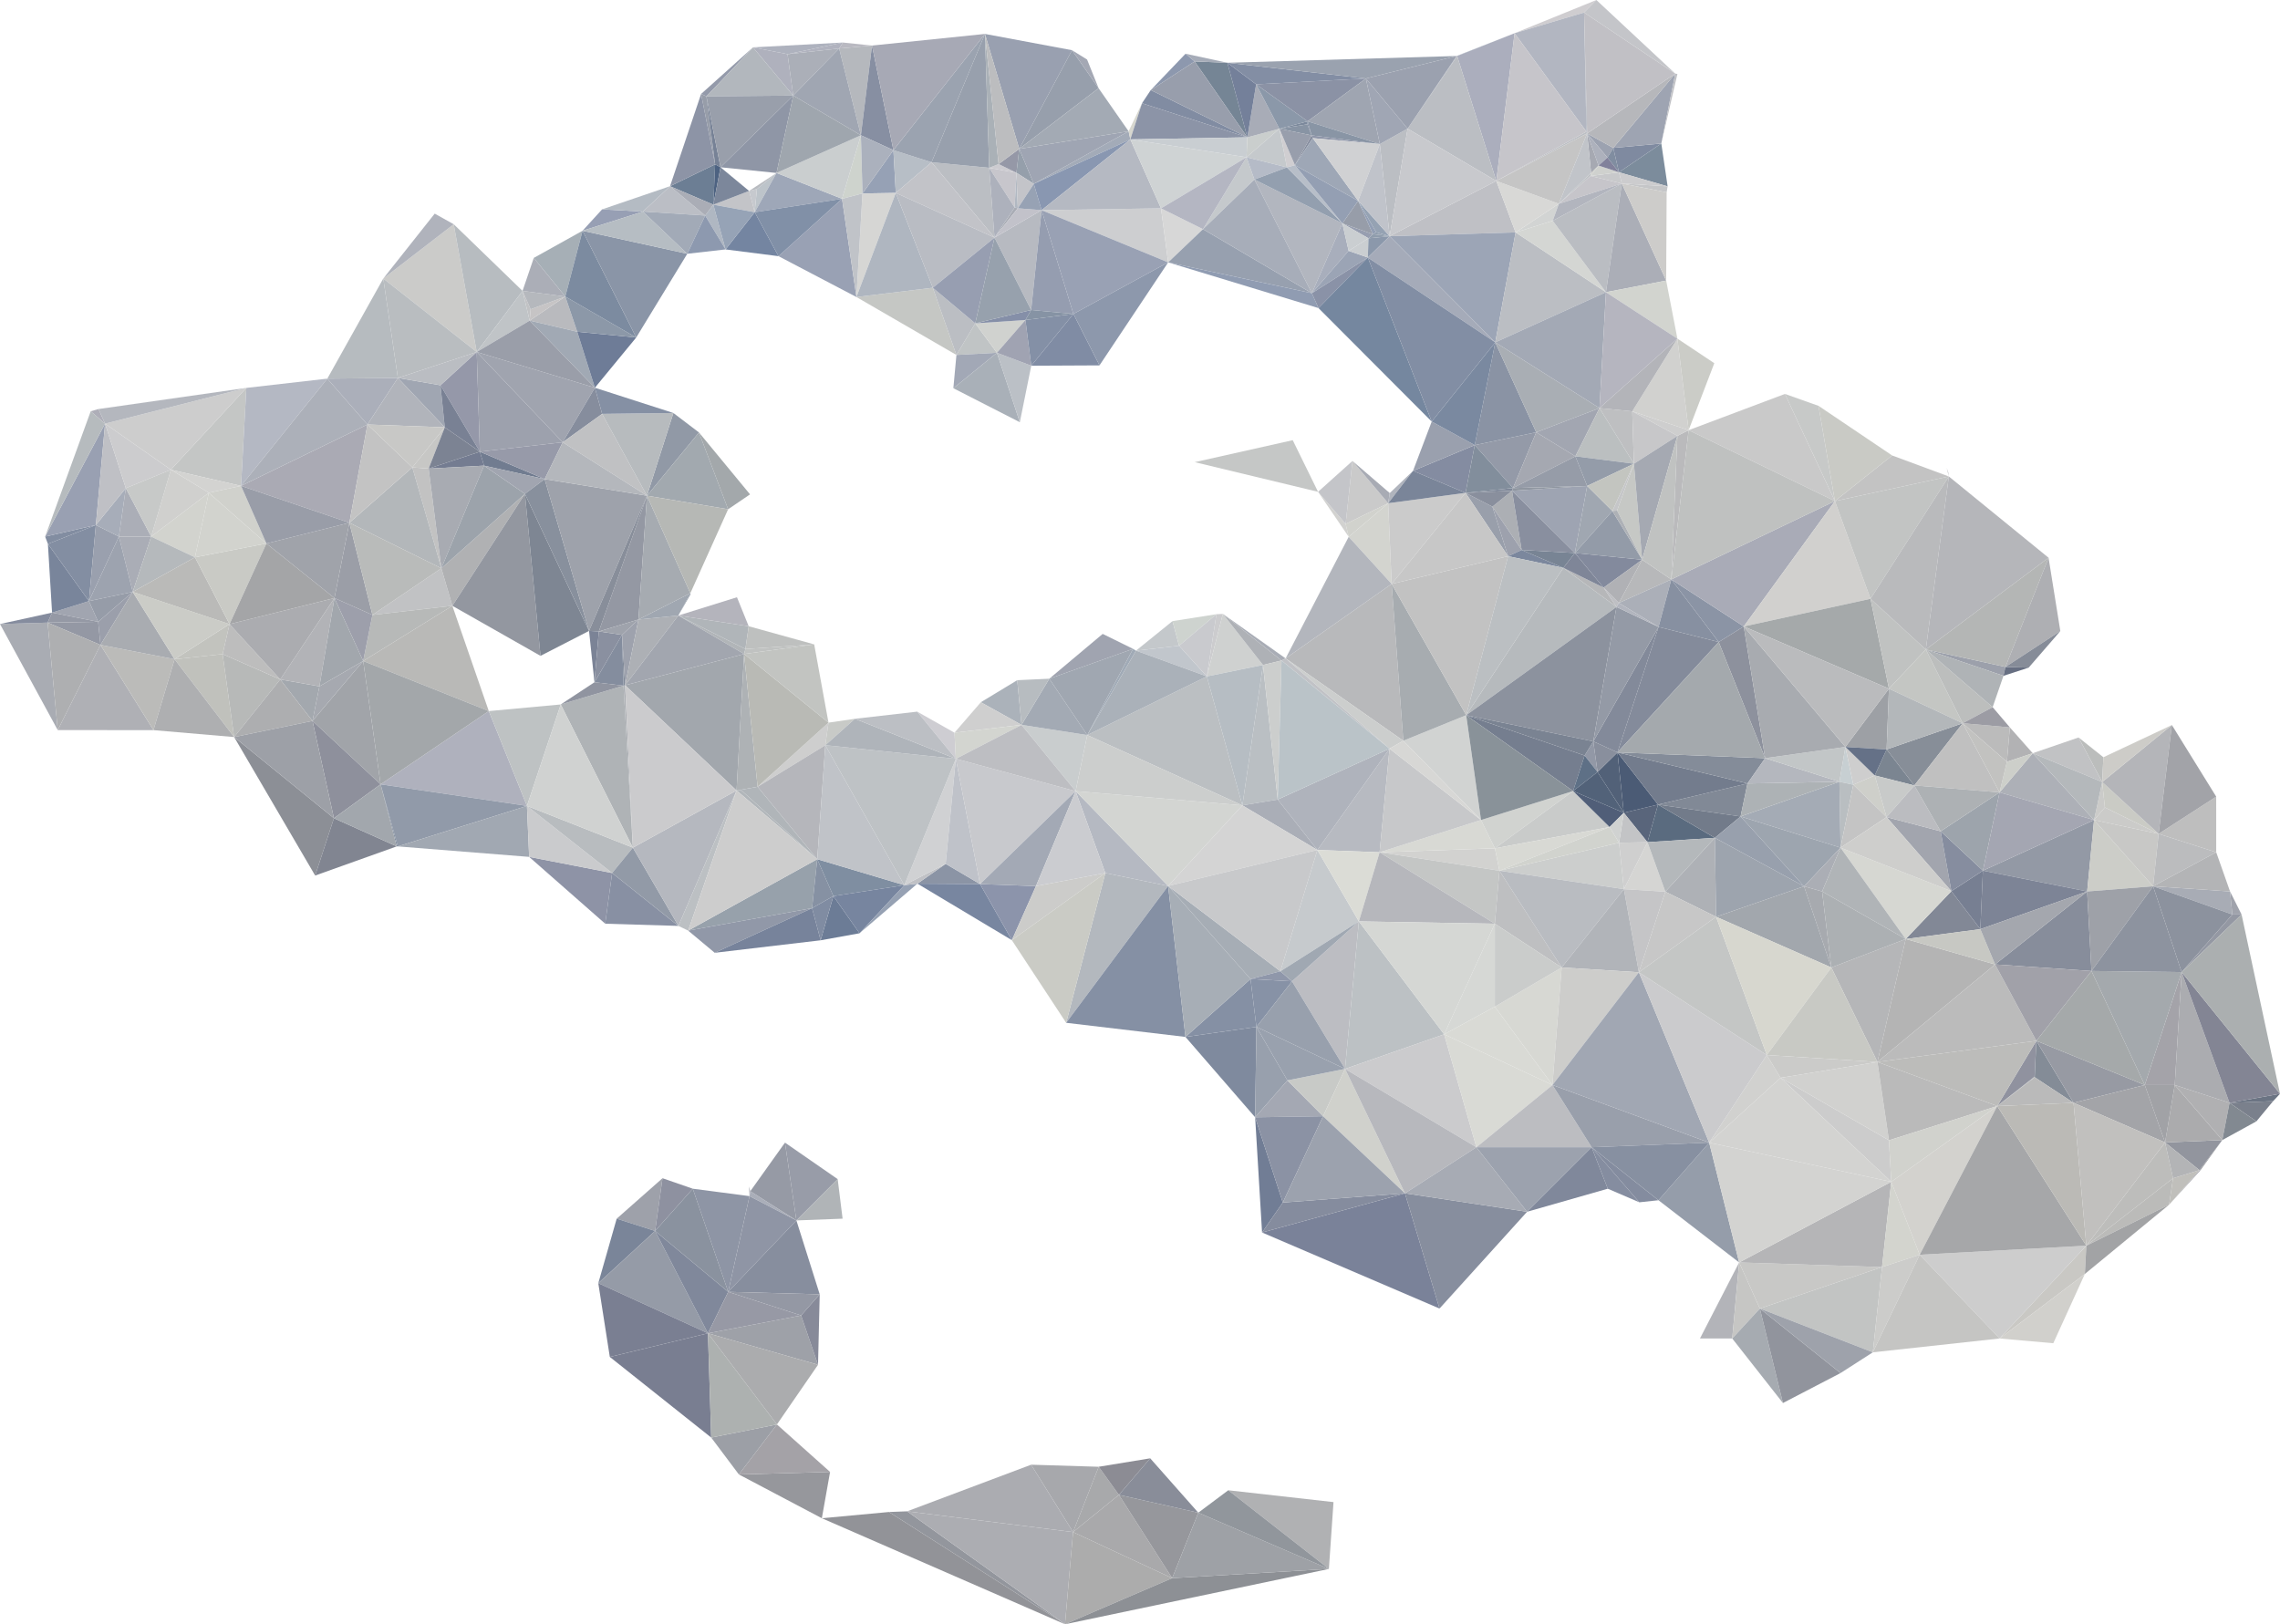 <?xml version="1.0" encoding="utf-8"?>
<!-- Generator: Adobe Illustrator 16.0.0, SVG Export Plug-In . SVG Version: 6.00 Build 0)  -->
<!DOCTYPE svg PUBLIC "-//W3C//DTD SVG 1.1//EN" "http://www.w3.org/Graphics/SVG/1.1/DTD/svg11.dtd">
<svg version="1.1" id="Layer_1" xmlns="http://www.w3.org/2000/svg" xmlns:xlink="http://www.w3.org/1999/xlink" x="0px" y="0px"
	 width="989.262px" height="704.852px" viewBox="648.41 276.148 989.262 704.852"
	 enable-background="new 648.41 276.148 989.262 704.852" xml:space="preserve">
<polygon fill="#A9ACB3" points="669.074,546.336 648.41,546.953 673.461,592.977 "/>
<polygon fill="#798699" points="813.551,616.512 820.551,643.449 821.008,643.457 "/>
<polygon fill="#858C9E" points="648.41,546.953 669.074,546.336 671,542 "/>
<polygon fill="#9498A4" points="691,546 669.074,546.336 692,556 "/>
<polygon fill="#A1A5B0" points="687,537 671,542 691,546 "/>
<polygon fill="#A3A8AE" points="770,571 784,589 787,574 "/>
<polygon fill="#9599A5" points="671,542 669.074,546.336 691,546 "/>
<polygon fill="#79859B" points="669.195,512.184 671,542 687,537 "/>
<polygon fill="#AFB0B5" points="692,556 673.461,592.977 715,593 "/>
<polygon fill="#AEAEB8" points="691.148,453.656 687.766,454.621 694,460 "/>
<polygon fill="#828DA1" points="668,509 669.195,512.184 690,504 "/>
<polygon fill="#838EA2" points="669.195,512.184 687,537 690,504 "/>
<polygon fill="#D2D3CE" points="714,509 733,518 739,490 "/>
<polygon fill="#BBBBB9" points="692,556 715,593 724.168,562.238 "/>
<polygon fill="#AEAFB1" points="669.074,546.336 673.461,592.977 692,556 "/>
<polygon fill="#99A0B2" points="668,509 690,504 694,460 "/>
<polygon fill="#AAADB6" points="700,509 706,533 714,509 "/>
<polygon fill="#9AA0AE" points="690,504 687,537 700,509 "/>
<polygon fill="#B6BBBE" points="687.766,454.621 668,509 694,460 "/>
<polygon fill="#ABAEB7" points="703,488 700,509 714,509 "/>
<polygon fill="#9B9FAB" points="691,546 692,556 706,533 "/>
<polygon fill="#9DA3AF" points="700,509 687,537 706,533 "/>
<polygon fill="#969CA8" points="687,537 691,546 706,533 "/>
<polygon fill="#A7ADB9" points="690,504 700,509 703,488 "/>
<polygon fill="#BFC0C5" points="694,460 690,504 703,488 "/>
<polygon fill="#A9ACB1" points="706,533 692,556 724.168,562.238 "/>
<polygon fill="#8C8F96" points="750,596 785.152,656.098 793.297,631.227 "/>
<polygon fill="#C1C2C4" points="839.91,522.754 810,543 844.68,539.043 "/>
<polygon fill="#D0D0CE" points="722.547,479.988 714,509 739,490 "/>
<polygon fill="#CCCCCE" points="694,460 703,488 722.547,479.988 "/>
<polygon fill="#B7B9B8" points="810,543 806,563 844.68,539.043 "/>
<polygon fill="#C7C9C8" points="703,488 714,509 722.547,479.988 "/>
<polygon fill="#C2C3BE" points="724.168,562.238 745,560 748,547 "/>
<polygon fill="#B5B9BC" points="714,509 706,533 733,518 "/>
<polygon fill="#A1A4A9" points="806,563 784,589 813.551,616.512 "/>
<polygon fill="#C4C6C5" points="722.547,479.988 753,487 755.293,444.48 "/>
<polygon fill="#C0C1BC" points="745,560 724.168,562.238 750,596 "/>
<polygon fill="#AEAFB1" points="724.168,562.238 715,593 750,596 "/>
<polygon fill="#9D9FAB" points="793.527,535.68 806,563 810,543 "/>
<polygon fill="#8E909C" points="784,589 793.297,631.227 813.551,616.512 "/>
<polygon fill="#9B9EA7" points="800,503 793.527,535.68 810,543 "/>
<polygon fill="#CBCCC7" points="706,533 724.168,562.238 748,547 "/>
<polygon fill="#BABAB8" points="733,518 706,533 748,547 "/>
<polygon fill="#D3D3D1" points="722.547,479.988 739,490 753,487 "/>
<polygon fill="#CDCDCD" points="694,460 722.547,479.988 755.293,444.48 "/>
<polygon fill="#B4B7BE" points="691.148,453.656 694,460 755.293,444.48 "/>
<polygon fill="#B7B9B8" points="745,560 750,596 770,571 "/>
<polygon fill="#C9CAC5" points="733,518 748,547 764,512 "/>
<polygon fill="#D0D1CC" points="753,487 739,490 764,512 "/>
<polygon fill="#D2D3CE" points="739,490 733,518 764,512 "/>
<polygon fill="#BDBDBD" points="748,547 745,560 770,571 "/>
<polygon fill="#B2B3B7" points="770,571 787,574 793.527,535.68 "/>
<polygon fill="#ABACB0" points="748,547 770,571 793.527,535.68 "/>
<polygon fill="#AAAAB4" points="753,487 800,503 807.832,460.371 "/>
<polygon fill="#ADAEB0" points="770,571 750,596 784,589 "/>
<polygon fill="#C2C2C2" points="834.391,479.5 827.32,478.977 839.91,522.754 "/>
<polygon fill="#B4B8C3" points="755.293,444.48 753,487 790.434,440.461 "/>
<polygon fill="#9DA0A7" points="784,589 750,596 793.297,631.227 "/>
<polygon fill="#A4A5A7" points="764,512 748,547 793.527,535.68 "/>
<polygon fill="#A0A3AA" points="764,512 793.527,535.68 800,503 "/>
<polygon fill="#A2A7AD" points="793.527,535.68 787,574 806,563 "/>
<polygon fill="#999DA8" points="753,487 764,512 800,503 "/>
<polygon fill="#A6A9B0" points="787,574 784,589 806,563 "/>
<polygon fill="#B3B7BA" points="827.32,478.977 800,503 839.91,522.754 "/>
<polygon fill="#ACB0B9" points="790.434,440.461 753,487 807.832,460.371 "/>
<polygon fill="#C3C3C3" points="807.832,460.371 800,503 827.32,478.977 "/>
<polygon fill="#B9BBBA" points="800,503 810,543 839.91,522.754 "/>
<polygon fill="#818591" points="793.297,631.227 785.152,656.098 820.551,643.449 "/>
<polygon fill="#A2A7AD" points="813.551,616.512 793.297,631.227 820.551,643.449 "/>
<polygon fill="#747C91" points="856.621,472.164 834.391,479.5 858.426,478.219 "/>
<polygon fill="#B6BBBF" points="814.711,397.02 790.434,440.461 821.047,440.156 "/>
<polygon fill="#ABAFBA" points="790.434,440.461 807.832,460.371 821.047,440.156 "/>
<polygon fill="#9598A9" points="855.25,428.895 839.531,443.332 856.621,472.164 "/>
<polygon fill="#A0A6B2" points="839.531,443.332 821.047,440.156 841.387,461.59 "/>
<polygon fill="#B1B4BB" points="821.047,440.156 807.832,460.371 841.387,461.59 "/>
<polygon fill="#C8C8C6" points="807.832,460.371 827.32,478.977 841.387,461.59 "/>
<polygon fill="#C7C7C5" points="827.32,478.977 834.391,479.5 841.387,461.59 "/>
<polygon fill="#A8ABB2" points="834.391,479.5 839.91,522.754 858.426,478.219 "/>
<polygon fill="#798194" points="839.531,443.332 841.387,461.59 856.621,472.164 "/>
<polygon fill="#CBCBC9" points="845.277,373.461 814.711,397.02 855.25,428.895 "/>
<polygon fill="#B0B3BC" points="837.023,368.852 814.711,397.02 845.277,373.461 "/>
<polygon fill="#AFB1BD" points="860.492,584.73 813.551,616.512 877.043,625.875 "/>
<polygon fill="#7F8A9E" points="1162.766,726.133 1193,761 1193.555,721.777 "/>
<polygon fill="#B9BDC0" points="814.711,397.02 821.047,440.156 855.25,428.895 "/>
<polygon fill="#BABDC2" points="821.047,440.156 839.531,443.332 855.25,428.895 "/>
<polygon fill="#B9BABE" points="893.684,404.832 878.23,415.27 898.867,420.117 "/>
<polygon fill="#7C8393" points="841.387,461.59 834.391,479.5 856.621,472.164 "/>
<polygon fill="#919AA9" points="813.551,616.512 821.008,643.457 877.043,625.875 "/>
<polygon fill="#AFB7C2" points="957.922,364.973 954.391,369.68 963.219,384.387 "/>
<polygon fill="#A1A9B4" points="898.867,420.117 878.23,415.27 906.527,444.406 "/>
<polygon fill="#B9B9B7" points="844.68,539.043 806,563 860.492,584.73 "/>
<polygon fill="#A3A7AA" points="806,563 813.551,616.512 860.492,584.73 "/>
<polygon fill="#B7BCC0" points="845.277,373.461 855.25,428.895 875.137,402.391 "/>
<polygon fill="#A1A8B2" points="877.043,625.875 821.008,643.457 878,648 "/>
<polygon fill="#B0B1B3" points="839.91,522.754 844.68,539.043 876.172,490.461 "/>
<polygon fill="#9CA3AB" points="858.426,478.219 839.91,522.754 876.172,490.461 "/>
<polygon fill="#BEC2C3" points="860.492,584.73 877.043,625.875 891.707,581.855 "/>
<polygon fill="#C1C2C4" points="875.137,402.391 878.23,415.27 878.641,410.355 "/>
<polygon fill="#C0C4C7" points="875.137,402.391 855.25,428.895 878.23,415.27 "/>
<polygon fill="#C6C4C5" points="878.641,410.355 878.23,415.27 893.684,404.832 "/>
<polygon fill="#A0A4AF" points="855.25,428.895 892.547,468.07 906.527,444.406 "/>
<polygon fill="#ACAFB4" points="919.645,573.527 918.945,573.699 923,644 "/>
<polygon fill="#9397A0" points="876.172,490.461 844.68,539.043 882.926,560.758 "/>
<polygon fill="#717C90" points="856.621,472.164 858.426,478.219 884.723,484.055 "/>
<polygon fill="#A1A5B0" points="858.426,478.219 876.172,490.461 884.723,484.055 "/>
<polygon fill="#979FB4" points="909.652,367.004 901.168,376.285 927.371,367.965 "/>
<polygon fill="#A6AFB6" points="880.012,388.07 893.684,404.832 901.168,376.285 "/>
<polygon fill="#9A9EA9" points="878.23,415.27 855.25,428.895 906.527,444.406 "/>
<polygon fill="#9DA1AD" points="855.25,428.895 856.621,472.164 892.547,468.07 "/>
<polygon fill="#979AA9" points="856.621,472.164 884.723,484.055 892.547,468.07 "/>
<polygon fill="#B5B8BD" points="875.137,402.391 878.641,410.355 893.684,404.832 "/>
<polygon fill="#ABAEB7" points="880.012,388.07 875.137,402.391 893.684,404.832 "/>
<polygon fill="#7B8396" points="903.992,549.934 906.336,572.223 908.23,550.164 "/>
<polygon fill="#868D9D" points="906.527,444.406 892.547,468.07 909.664,455.754 "/>
<polygon fill="#7E8693" points="876.172,490.461 882.926,560.758 903.992,549.934 "/>
<polygon fill="#88909D" points="884.723,484.055 876.172,490.461 903.992,549.934 "/>
<polygon fill="#8E93A6" points="878,648 911,677 914,655 "/>
<polygon fill="#ABAEB7" points="973.375,791.023 973.613,795.223 973.969,793.074 "/>
<polygon fill="#9EA1AA" points="915.984,805.008 932.656,810.34 935.863,787.449 "/>
<polygon fill="#AFB3B6" points="918.945,573.699 891.707,581.855 923,644 "/>
<polygon fill="#9498A3" points="908.23,550.164 925.43,544.988 929.125,491.27 "/>
<polygon fill="#C0C1C3" points="909.664,455.754 892.547,468.07 929.125,491.27 "/>
<polygon fill="#96979C" points="969,916 1005,935 1008.57,914.906 "/>
<polygon fill="#B1B5B8" points="942.727,543.262 971.262,559.949 971.836,557.793 "/>
<polygon fill="#ABB2BA" points="1089.773,571.324 1073.977,580.891 1091.637,590.711 "/>
<polygon fill="#CACBCD" points="877.043,625.875 878,648 914,655 "/>
<polygon fill="#BDC4CA" points="976.828,358.18 975.867,368.238 985.328,351.207 "/>
<polygon fill="#808998" points="918.305,551.648 918.945,573.699 919.645,573.527 "/>
<polygon fill="#8A90A0" points="908.23,550.164 906.336,572.223 918.305,551.648 "/>
<polygon fill="#6C7789" points="947.938,533.59 942.727,543.262 948.027,533.977 "/>
<polygon fill="#848D9E" points="918.305,551.648 906.336,572.223 918.945,573.699 "/>
<polygon fill="#B8BCBF" points="877.043,625.875 914,655 923,644 "/>
<polygon fill="#7A8599" points="915.984,805.008 908,833 932.656,810.34 "/>
<polygon fill="#D0D2D1" points="891.707,581.855 877.043,625.875 923,644 "/>
<polygon fill="#9094A0" points="906.336,572.223 891.707,581.855 918.945,573.699 "/>
<polygon fill="#9199A6" points="940.586,455.371 929.125,491.27 951.68,463.812 "/>
<polygon fill="#9EA2AD" points="918.305,551.648 919.645,573.527 925.43,544.988 "/>
<polygon fill="#6E7C97" points="898.867,420.117 906.527,444.406 924.457,422.613 "/>
<polygon fill="#8C98A8" points="893.684,404.832 898.867,420.117 924.457,422.613 "/>
<polygon fill="#7C8BA0" points="901.168,376.285 893.684,404.832 924.457,422.613 "/>
<polygon fill="#B4BBC3" points="909.652,367.004 927.371,367.965 939.129,356.949 "/>
<polygon fill="#9FA3AC" points="908.23,550.164 918.305,551.648 925.43,544.988 "/>
<polygon fill="#B1B6BA" points="969.832,618.895 967.996,619.188 1003,649 "/>
<polygon fill="#9EA2AB" points="884.723,484.055 903.992,549.934 929.125,491.27 "/>
<polygon fill="#888E9A" points="903.992,549.934 908.23,550.164 929.125,491.27 "/>
<polygon fill="#B4B7BC" points="892.547,468.07 884.723,484.055 929.125,491.27 "/>
<polygon fill="#ADB0B5" points="925.43,544.988 919.645,573.527 942.727,543.262 "/>
<polygon fill="#B7BBBE" points="909.664,455.754 929.125,491.27 940.586,455.371 "/>
<polygon fill="#8590A4" points="906.527,444.406 909.664,455.754 940.586,455.371 "/>
<polygon fill="#C6C9CE" points="973.43,359.008 975.867,368.238 976.828,358.18 "/>
<polygon fill="#8890A3" points="914,655 911,677 942.758,677.953 "/>
<polygon fill="#929AA7" points="923,644 914,655 942.758,677.953 "/>
<polygon fill="#8A95A7" points="901.168,376.285 924.457,422.613 946.613,386.273 "/>
<polygon fill="#B6BDC3" points="927.371,367.965 901.168,376.285 946.613,386.273 "/>
<polygon fill="#A0A7B1" points="925.43,544.988 942.727,543.262 947.938,533.59 "/>
<polygon fill="#A6ABB1" points="929.125,491.27 925.43,544.988 947.938,533.59 "/>
<polygon fill="#8E95A5" points="949,792 964.367,836.758 973.613,795.223 "/>
<polygon fill="#6C7E94" points="939.129,356.949 957.922,364.973 958.691,347.473 "/>
<polygon fill="#8E91A0" points="935.863,787.449 932.656,810.34 949,792 "/>
<polygon fill="#A4A2A7" points="985.508,894.305 969,916 1008.57,914.906 "/>
<polygon fill="#979DA9" points="954.914,317.961 952.605,316.918 958.691,347.473 "/>
<polygon fill="#8D94A6" points="952.605,316.918 939.129,356.949 958.691,347.473 "/>
<polygon fill="#BBBEC5" points="939.129,356.949 927.371,367.965 954.391,369.68 "/>
<polygon fill="#A2AAB7" points="927.371,367.965 946.613,386.273 954.391,369.68 "/>
<polygon fill="#959BA7" points="932.656,810.34 908,833 955.582,854.738 "/>
<polygon fill="#7A7F92" points="908,833 913,865 955.582,854.738 "/>
<polygon fill="#A2A7AD" points="919.645,573.527 967.996,619.188 971.262,559.949 "/>
<polygon fill="#989CA8" points="989,772 993.957,805.766 1011.871,787.84 "/>
<polygon fill="#80889B" points="932.656,810.34 955.582,854.738 964.367,836.758 "/>
<polygon fill="#A2A9AF" points="951.68,463.812 929.125,491.27 964.336,497.145 "/>
<polygon fill="#8A929F" points="949,792 932.656,810.34 964.367,836.758 "/>
<polygon fill="#797E91" points="955.582,854.738 913,865 957,900 "/>
<polygon fill="#B6B8B5" points="929.125,491.27 947.938,533.59 964.336,497.145 "/>
<polygon fill="#AAADB6" points="939.129,356.949 954.391,369.68 957.922,364.973 "/>
<polygon fill="#4D6281" points="958.691,347.473 957.922,364.973 961.035,348.734 "/>
<polygon fill="#778296" points="954.914,317.961 958.691,347.473 961.035,348.734 "/>
<polygon fill="#C3C4C8" points="973.43,359.008 957.922,364.973 975.867,368.238 "/>
<polygon fill="#8D99AF" points="954.391,369.68 946.613,386.273 963.219,384.387 "/>
<polygon fill="#97A1AB" points="947,680 1000.762,670.246 1003,649 "/>
<polygon fill="#9C9FA6" points="957,900 969,916 985.508,894.305 "/>
<polygon fill="#B9BCC1" points="973.43,359.008 976.828,358.18 985.328,351.207 "/>
<polygon fill="#B5B8BF" points="923,644 942.758,677.953 967.996,619.188 "/>
<polygon fill="#BCC0C3" points="942.758,677.953 947,680 967.996,619.188 "/>
<polygon fill="#CBCBCD" points="919.645,573.527 923,644 967.996,619.188 "/>
<polygon fill="#7485A1" points="975.867,368.238 963.219,384.387 986.191,387.316 "/>
<polygon fill="#96A3B6" points="957.922,364.973 963.219,384.387 975.867,368.238 "/>
<polygon fill="#CECECE" points="977.121,617.57 1006.5,599.539 1007.883,589.746 "/>
<polygon fill="#B0B5B9" points="942.727,543.262 971.836,557.793 973.262,547.914 "/>
<polygon fill="#B4B4BC" points="968.172,535.328 942.727,543.262 973.262,547.914 "/>
<polygon fill="#A2A6AF" points="942.727,543.262 919.645,573.527 971.262,559.949 "/>
<polygon fill="#AEB2B5" points="971.262,559.949 967.996,619.188 977.121,617.57 "/>
<polygon fill="#969EB1" points="967.996,619.188 969.832,618.895 977.121,617.57 "/>
<polygon fill="#9EA1A8" points="996,847 955.582,854.738 1003.344,868.402 "/>
<polygon fill="#949AAA" points="952.605,316.918 954.914,317.961 975.137,296.695 "/>
<polygon fill="#7C879B" points="961.035,348.734 957.922,364.973 973.43,359.008 "/>
<polygon fill="#A3A8AB" points="951.68,463.812 964.336,497.145 973.84,490.684 "/>
<polygon fill="#96A1B5" points="1036.051,341.309 1022.625,360.102 1037.078,359.867 "/>
<polygon fill="#6C7C96" points="1010,665 1004.473,684.199 1021.348,681.145 "/>
<polygon fill="#CDCDCD" points="967.996,619.188 947,680 1003,649 "/>
<polygon fill="#9799A5" points="964.367,836.758 955.582,854.738 996,847 "/>
<polygon fill="#ADB1B0" points="955.582,854.738 957,900 985.508,894.305 "/>
<polygon fill="#ABACAE" points="955.582,854.738 985.508,894.305 1003.344,868.402 "/>
<polygon fill="#AAAEB9" points="973.969,793.074 973.613,795.223 993.957,805.766 "/>
<polygon fill="#969AA5" points="989,772 973.969,793.074 993.957,805.766 "/>
<polygon fill="#99A0B0" points="1075.77,290.871 1090.648,340.75 1113.547,297.934 "/>
<polygon fill="#8F95A5" points="973.613,795.223 964.367,836.758 993.957,805.766 "/>
<polygon fill="#AFB1BD" points="990.117,299.66 975.137,296.695 992.586,317.621 "/>
<polygon fill="#B2B7BD" points="975.137,296.695 954.914,317.961 992.586,317.621 "/>
<polygon fill="#808CA2" points="1000.762,670.246 1004.473,684.199 1010,665 "/>
<polygon fill="#999FAB" points="954.914,317.961 961.035,348.734 992.586,317.621 "/>
<polygon fill="#8F96A6" points="961.035,348.734 985.328,351.207 992.586,317.621 "/>
<polygon fill="#878A99" points="996,847 1003.344,868.402 1004.074,837.824 "/>
<polygon fill="#8691A3" points="1003,649 1000.762,670.246 1010,665 "/>
<polygon fill="#D6D6D4" points="1022.625,360.102 1020,405.039 1037.078,359.867 "/>
<polygon fill="#C0C2C1" points="971.836,557.793 971.262,559.949 1001.676,555.785 "/>
<polygon fill="#9198A8" points="947,680 958.512,689.617 1000.762,670.246 "/>
<polygon fill="#B9BAB5" points="971.262,559.949 977.121,617.57 1007.883,589.746 "/>
<polygon fill="#C2C4C1" points="1001.676,555.785 971.262,559.949 1007.883,589.746 "/>
<polygon fill="#B5B6BB" points="977.121,617.57 1003,649 1006.5,599.539 "/>
<polygon fill="#B5B8BD" points="1012.508,297.188 1021.941,334.848 1026.766,295.914 "/>
<polygon fill="#B1B3BF" points="990.117,299.66 1012.508,297.188 1014.129,294.605 "/>
<polygon fill="#BEC0BF" points="973.262,547.914 971.836,557.793 1001.676,555.785 "/>
<polygon fill="#B0B5B9" points="977.121,617.57 969.832,618.895 1003,649 "/>
<polygon fill="#99A1B4" points="1013.754,362.414 986.191,387.316 1020,405.039 "/>
<polygon fill="#878E9E" points="993.957,805.766 964.367,836.758 1004.074,837.824 "/>
<polygon fill="#9498A4" points="964.367,836.758 996,847 1004.074,837.824 "/>
<polygon fill="#77839B" points="1000.762,670.246 958.512,689.617 1004.473,684.199 "/>
<polygon fill="#AEB2BE" points="975.137,296.695 990.117,299.66 1014.129,294.605 "/>
<polygon fill="#CED3CD" points="1021.941,334.848 1013.754,362.414 1022.625,360.102 "/>
<polygon fill="#C0C3C8" points="1013.754,362.414 1020,405.039 1022.625,360.102 "/>
<polygon fill="#ABAFB8" points="990.117,299.66 992.586,317.621 1012.508,297.188 "/>
<polygon fill="#C5C7C4" points="1053.137,401.023 1020,405.039 1063.391,430.188 "/>
<polygon fill="#9EA7B8" points="985.328,351.207 975.867,368.238 1013.754,362.414 "/>
<polygon fill="#8190A7" points="975.867,368.238 986.191,387.316 1013.754,362.414 "/>
<polygon fill="#B0B4B7" points="1011.871,787.84 993.957,805.766 1014,805 "/>
<polygon fill="#C8CAC7" points="1007.883,589.746 1006.5,599.539 1019.336,588.074 "/>
<polygon fill="#BBBEC3" points="1077.613,348.973 1052.594,346.566 1079.91,379.262 "/>
<polygon fill="#CACECF" points="985.328,351.207 1013.754,362.414 1021.941,334.848 "/>
<polygon fill="#C0C4C5" points="1071.566,416.473 1063.391,430.188 1080.957,429.238 "/>
<polygon fill="#A0A6B2" points="1012.508,297.188 992.586,317.621 1021.941,334.848 "/>
<polygon fill="#9FA6AE" points="992.586,317.621 985.328,351.207 1021.941,334.848 "/>
<polygon fill="#B9B9C1" points="1014.129,294.605 1012.508,297.188 1026.766,295.914 "/>
<polygon fill="#878FA2" points="1026.766,295.914 1021.941,334.848 1036.051,341.309 "/>
<polygon fill="#ABB1BD" points="1021.941,334.848 1022.625,360.102 1036.051,341.309 "/>
<polygon fill="#AFB6C0" points="1037.078,359.867 1020,405.039 1053.137,401.023 "/>
<polygon fill="#7F8EA1" points="1003,649 1010,665 1040.781,660.27 "/>
<polygon fill="#77859F" points="1010,665 1021.348,681.145 1040.781,660.27 "/>
<polygon fill="#C0C3C8" points="1006.5,599.539 1003,649 1040.781,660.27 "/>
<polygon fill="#C7C6CC" points="1077.613,348.973 1088.641,366.172 1089.434,351.133 "/>
<polygon fill="#A2A8B6" points="1063.391,430.188 1062.059,444.621 1080.957,429.238 "/>
<polygon fill="#98A0AD" points="1075.77,290.871 1052.594,346.566 1077.613,348.973 "/>
<polygon fill="#96A1B3" points="1040.781,660.27 1021.348,681.145 1046.461,659.617 "/>
<polygon fill="#B7BEC6" points="1036.051,341.309 1037.078,359.867 1052.594,346.566 "/>
<polygon fill="#C9CDCE" points="1091.637,590.711 1115.105,619.465 1120.156,595.141 "/>
<polygon fill="#A9ACB5" points="1088.641,366.172 1079.91,379.262 1090.023,366.539 "/>
<polygon fill="#8B94A5" points="1058.715,651.02 1046.461,659.617 1073.645,659.805 "/>
<polygon fill="#C0C1C5" points="1040.781,660.27 1046.461,659.617 1058.715,651.02 "/>
<polygon fill="#CECDD2" points="1062.551,594.109 1046.379,584.973 1063.141,605.434 "/>
<polygon fill="#D0D1D3" points="1040.781,660.27 1058.715,651.02 1063.141,605.434 "/>
<polygon fill="#BEC2C5" points="1006.5,599.539 1040.781,660.27 1063.141,605.434 "/>
<polygon fill="#AFB4BA" points="1019.336,588.074 1006.5,599.539 1063.141,605.434 "/>
<polygon fill="#BCBFC4" points="1046.379,584.973 1019.336,588.074 1063.141,605.434 "/>
<polygon fill="#93969D" points="1042,932 1034.117,932.293 1110.5,981 "/>
<polygon fill="#CCCBD0" points="1081.688,347.344 1077.613,348.973 1089.434,351.133 "/>
<polygon fill="#BBBEC3" points="1053.137,401.023 1063.391,430.188 1071.566,416.473 "/>
<polygon fill="#9BA3B0" points="1036.051,341.309 1052.594,346.566 1075.77,290.871 "/>
<polygon fill="#D0D2CF" points="1071.566,416.473 1080.957,429.238 1093.332,415.004 "/>
<polygon fill="#BFC2C9" points="1063.141,605.434 1058.715,651.02 1073.645,659.805 "/>
<polygon fill="#7886A0" points="1073.645,659.805 1046.461,659.617 1087.434,684.141 "/>
<polygon fill="#A7A9B5" points="1026.766,295.914 1036.051,341.309 1075.77,290.871 "/>
<polygon fill="#ADB1BC" points="1077.613,348.973 1079.91,379.262 1088.641,366.172 "/>
<polygon fill="#AAB1B7" points="1075.77,290.871 1077.613,348.973 1081.688,347.344 "/>
<polygon fill="#A3AAB4" points="1103.688,570.68 1091.637,590.711 1120.156,595.141 "/>
<polygon fill="#929398" points="1034.117,932.293 1005,935 1110.5,981 "/>
<polygon fill="#C2C3C8" points="1052.594,346.566 1037.078,359.867 1079.91,379.262 "/>
<polygon fill="#B9BCC3" points="1037.078,359.867 1053.137,401.023 1079.91,379.262 "/>
<polygon fill="#979EB1" points="1053.137,401.023 1071.566,416.473 1079.91,379.262 "/>
<polygon fill="#A9B0B8" points="1080.957,429.238 1062.059,444.621 1090.902,459.367 "/>
<polygon fill="#B7BAC1" points="1079.91,379.262 1095.816,410.68 1100.344,367.352 "/>
<polygon fill="#CFCFCF" points="1073.977,580.891 1062.551,594.109 1091.637,590.711 "/>
<polygon fill="#B1B8C2" points="1089.434,351.133 1088.641,366.172 1090.023,366.539 "/>
<polygon fill="#A7A8AC" points="1095.805,911.77 1114,941 1125.125,912.664 "/>
<polygon fill="#9598A7" points="1081.688,347.344 1089.434,351.133 1090.648,340.75 "/>
<polygon fill="#C2C2CA" points="1090.023,366.539 1079.91,379.262 1100.344,367.352 "/>
<polygon fill="#BCBDBF" points="1075.77,290.871 1081.688,347.344 1090.648,340.75 "/>
<polygon fill="#D3D5D0" points="1062.551,594.109 1063.141,605.434 1091.637,590.711 "/>
<polygon fill="#959FAB" points="1090.648,340.75 1089.434,351.133 1096.957,355.918 "/>
<polygon fill="#C3C4C9" points="1089.434,351.133 1090.023,366.539 1096.957,355.918 "/>
<polygon fill="#858FA8" points="1071.566,416.473 1093.332,415.004 1095.816,410.68 "/>
<polygon fill="#97A1AD" points="1079.91,379.262 1071.566,416.473 1095.816,410.68 "/>
<polygon fill="#BBC0C6" points="1080.957,429.238 1090.902,459.367 1095.863,434.852 "/>
<polygon fill="#A0A3B2" points="1093.332,415.004 1080.957,429.238 1095.863,434.852 "/>
<polygon fill="#8C94AB" points="1073.645,659.805 1087.434,684.141 1097.895,660.672 "/>
<polygon fill="#97A2B4" points="1096.957,355.918 1090.023,366.539 1100.344,367.352 "/>
<polygon fill="#ACADB2" points="1042,932 1110.5,981 1114,941 "/>
<polygon fill="#ABACB1" points="1095.805,911.77 1042,932 1114,941 "/>
<polygon fill="#B7BCC0" points="1089.773,571.324 1091.637,590.711 1103.688,570.68 "/>
<polygon fill="#959DB0" points="1100.344,367.352 1095.816,410.68 1114.145,412.379 "/>
<polygon fill="#A8A9AB" points="1125.125,912.664 1114,941 1133.887,924.852 "/>
<polygon fill="#979EB0" points="1230.844,373.094 1242.16,379.555 1244.078,377.773 "/>
<polygon fill="#8490A6" points="1093.332,415.004 1095.863,434.852 1114.145,412.379 "/>
<polygon fill="#8693A4" points="1095.816,410.68 1093.332,415.004 1114.145,412.379 "/>
<polygon fill="#C8C9CD" points="1063.141,605.434 1073.645,659.805 1115.105,619.465 "/>
<polygon fill="#A3A9B5" points="1073.645,659.805 1097.895,660.672 1115.105,619.465 "/>
<polygon fill="#BDBEC2" points="1091.637,590.711 1063.141,605.434 1115.105,619.465 "/>
<polygon fill="#CCCCCE" points="1176.199,542.688 1172.047,569.68 1178.984,542.559 "/>
<polygon fill="#808CA4" points="1114.145,412.379 1095.863,434.852 1125.465,434.707 "/>
<polygon fill="#8D98AE" points="1162.809,299.461 1147.707,315.234 1166.75,302.809 "/>
<polygon fill="#979FAC" points="1113.547,297.934 1090.648,340.75 1125.074,314.426 "/>
<polygon fill="#A4A8B4" points="1120.078,301.977 1113.547,297.934 1125.074,314.426 "/>
<polygon fill="#B3B8BE" points="1128,655 1111,720 1155.242,660.621 "/>
<polygon fill="#8C8C94" points="1125.125,912.664 1133.887,924.852 1147.469,909 "/>
<polygon fill="#A3ABB8" points="1138.094,333.121 1096.957,355.918 1138.848,336.633 "/>
<polygon fill="#8997B1" points="1096.957,355.918 1100.344,367.352 1138.848,336.633 "/>
<polygon fill="#CCCCCA" points="1097.895,660.672 1087.434,684.141 1128,655 "/>
<polygon fill="#CACBC5" points="1087.434,684.141 1111,720 1128,655 "/>
<polygon fill="#D0CED1" points="1203.523,332.012 1206.785,348.777 1210.262,347.828 "/>
<polygon fill="#B5B9C2" points="1115.105,619.465 1128,655 1155.242,660.621 "/>
<polygon fill="#CBCCD0" points="1115.105,619.465 1097.895,660.672 1128,655 "/>
<polygon fill="#B8B9BB" points="1252.227,529.539 1206.219,561.867 1257.289,597.598 "/>
<polygon fill="#9FA5B3" points="1090.648,340.75 1096.957,355.918 1138.094,333.121 "/>
<polygon fill="#A3AAB4" points="1125.074,314.426 1090.648,340.75 1138.094,333.121 "/>
<polygon fill="#A0A4B0" points="1126.852,551.234 1103.688,570.68 1140.02,557.723 "/>
<polygon fill="#A0A7B1" points="1103.688,570.68 1120.156,595.141 1140.02,557.723 "/>
<polygon fill="#B7BAC1" points="1220,645 1247,646 1251.309,601.039 "/>
<polygon fill="#D7D7CF" points="1138.094,333.121 1138.848,336.633 1143.906,320.953 "/>
<polygon fill="#BBBFC2" points="1172.047,569.68 1120.156,595.141 1187.457,625.637 "/>
<polygon fill="#A0AAB6" points="1140.02,557.723 1120.156,595.141 1141.305,558.5 "/>
<polygon fill="#C4C8CB" points="1157.145,545.688 1141.305,558.5 1160.004,556.379 "/>
<polygon fill="#CDCED0" points="1152.152,366.559 1100.344,367.352 1155.262,390.008 "/>
<polygon fill="#99A1B4" points="1100.344,367.352 1114.145,412.379 1155.262,390.008 "/>
<polygon fill="#838BA2" points="1215.781,328.789 1215.676,330.094 1217.477,334.887 "/>
<polygon fill="#8D98AC" points="1114.145,412.379 1125.465,434.707 1155.262,390.008 "/>
<polygon fill="#B5B9C2" points="1138.848,336.633 1100.344,367.352 1152.152,366.559 "/>
<polygon fill="#8590A4" points="1155.242,660.621 1111,720 1162.766,726.133 "/>
<polygon fill="#B2B6BF" points="1192.668,354.051 1217.609,403.383 1230.844,373.094 "/>
<polygon fill="#8590A4" points="1191,701 1162.766,726.133 1193.555,721.777 "/>
<polygon fill="#ACACAC" points="1114,941 1110.5,981 1157,961 "/>
<polygon fill="#A9A9AB" points="1133.887,924.852 1114,941 1157,961 "/>
<polygon fill="#818CA2" points="1147.707,315.234 1143.906,320.953 1189.621,335.738 "/>
<polygon fill="#C5C9CC" points="1189.262,344.387 1170.371,375.602 1192.668,354.051 "/>
<polygon fill="#CED3CF" points="1157.145,545.688 1160.004,556.379 1176.199,542.688 "/>
<polygon fill="#D7D7D7" points="1152.152,366.559 1155.262,390.008 1170.371,375.602 "/>
<polygon fill="#96979C" points="1133.887,924.852 1157,961 1168.332,932.594 "/>
<polygon fill="#898D99" points="1147.469,909 1133.887,924.852 1168.332,932.594 "/>
<polygon fill="#BABFC3" points="1196.402,564.719 1187.457,625.637 1202.793,623.113 "/>
<polygon fill="#758595" points="1180.965,303.383 1166.75,302.809 1189.621,335.738 "/>
<polygon fill="#C1C6CC" points="1160.004,556.379 1141.305,558.5 1172.047,569.68 "/>
<polygon fill="#AAB1B9" points="1141.305,558.5 1120.156,595.141 1172.047,569.68 "/>
<polygon fill="#C9CACE" points="1160.004,556.379 1172.047,569.68 1176.199,542.688 "/>
<polygon fill="#A9ADB6" points="1178.984,542.559 1204.441,562.773 1206.219,561.867 "/>
<polygon fill="#A6ACB8" points="1162.809,299.461 1166.75,302.809 1180.965,303.383 "/>
<polygon fill="#D3D5D2" points="1115.105,619.465 1155.242,660.621 1187.457,625.637 "/>
<polygon fill="#CCCECD" points="1120.156,595.141 1115.105,619.465 1187.457,625.637 "/>
<polygon fill="#717D95" points="1193,761 1196,811 1205,798 "/>
<polygon fill="#CFD3D4" points="1138.848,336.633 1152.152,366.559 1189.262,344.387 "/>
<polygon fill="#B4B6C2" points="1152.152,366.559 1170.371,375.602 1189.262,344.387 "/>
<polygon fill="#B0B1B3" points="1181.344,922.859 1225,957 1227,928 "/>
<polygon fill="#CACACA" points="1235.215,476.184 1232.273,503.512 1250.719,494.527 "/>
<polygon fill="#8C94A7" points="1143.906,320.953 1138.848,336.633 1189.621,335.738 "/>
<polygon fill="#C9CED2" points="1138.848,336.633 1189.262,344.387 1189.621,335.738 "/>
<polygon fill="#989EAC" points="1166.75,302.809 1147.707,315.234 1189.621,335.738 "/>
<polygon fill="#CACECD" points="1189.621,335.738 1189.262,344.387 1203.523,332.012 "/>
<polygon fill="#A7AEB6" points="1155.242,660.621 1162.766,726.133 1191,701 "/>
<polygon fill="#A8ACB7" points="1193.434,312.738 1189.621,335.738 1203.523,332.012 "/>
<polygon fill="#7C899C" points="1203.523,332.012 1215.676,330.094 1215.781,328.789 "/>
<polygon fill="#74809A" points="1180.965,303.383 1189.621,335.738 1193.434,312.738 "/>
<polygon fill="#CFD1D0" points="1178.984,542.559 1172.047,569.68 1196.402,564.719 "/>
<polygon fill="#B6BDC3" points="1172.047,569.68 1187.457,625.637 1196.402,564.719 "/>
<polygon fill="#A6ADB5" points="1155.242,660.621 1191,701 1203.945,697.645 "/>
<polygon fill="#858C9E" points="1217.477,334.887 1210.262,347.828 1218,336.094 "/>
<polygon fill="#CCCECD" points="1206.219,561.867 1251.309,601.039 1257.289,597.598 "/>
<polygon fill="#AEB1B6" points="1178.984,542.559 1196.402,564.719 1204.441,562.773 "/>
<polygon fill="#97A0AF" points="1170.371,375.602 1155.262,390.008 1217.609,403.383 "/>
<polygon fill="#CCCECD" points="1196.402,564.719 1202.793,623.113 1204.441,562.773 "/>
<polygon fill="#98A0AD" points="1193.555,721.777 1193,761 1207,745 "/>
<polygon fill="#C5C9CC" points="1203.523,332.012 1189.262,344.387 1206.785,348.777 "/>
<polygon fill="#979DA9" points="1237.688,363.297 1230.844,373.094 1244.078,377.773 "/>
<polygon fill="#AFB3BC" points="1202.793,623.113 1220,645 1251.309,601.039 "/>
<polygon fill="#A7ADB9" points="1192.668,354.051 1170.371,375.602 1217.609,403.383 "/>
<polygon fill="#B5BBC7" points="1189.262,344.387 1192.668,354.051 1206.785,348.777 "/>
<polygon fill="#8792A6" points="1191,701 1193.555,721.777 1209,702 "/>
<polygon fill="#8F97AA" points="1203.945,697.645 1191,701 1209,702 "/>
<polygon fill="#909CB2" points="1217.609,403.383 1155.262,390.008 1220.488,409.844 "/>
<polygon fill="#939FAF" points="1206.785,348.777 1192.668,354.051 1230.844,373.094 "/>
<polygon fill="#949AA8" points="1288.285,469.305 1304.871,487.941 1314.953,463.746 "/>
<polygon fill="#A4A8B3" points="1207,745 1193,761 1222.465,760.547 "/>
<polygon fill="#AAAEB7" points="1202.793,623.113 1187.457,625.637 1220,645 "/>
<polygon fill="#BBBEC3" points="1247.109,338.688 1251.363,378.645 1259.152,331.973 "/>
<polygon fill="#C8CAC7" points="1207,745 1222.465,760.547 1232,740 "/>
<polygon fill="#8894A4" points="1215.676,330.094 1203.523,332.012 1217.477,334.887 "/>
<polygon fill="#989EAC" points="1203.523,332.012 1210.262,347.828 1217.477,334.887 "/>
<polygon fill="#8B98A9" points="1193.434,312.738 1203.523,332.012 1215.781,328.789 "/>
<polygon fill="#BCBDC2" points="1209,702 1232,740 1238,676 "/>
<polygon fill="#C6CACD" points="1220,645 1203.945,697.645 1238,676 "/>
<polygon fill="#929EB4" points="1237.688,363.297 1244.078,377.773 1245.508,376.953 "/>
<polygon fill="#D4D4D4" points="1187.457,625.637 1155.242,660.621 1220,645 "/>
<polygon fill="#C8C9CB" points="1155.242,660.621 1203.945,697.645 1220,645 "/>
<polygon fill="#C5C7C6" points="1209.309,467.168 1166.789,476.703 1220.297,489.582 "/>
<polygon fill="#A0A8B2" points="1203.945,697.645 1209,702 1238,676 "/>
<polygon fill="#98A0AD" points="1209,702 1193.555,721.777 1232,740 "/>
<polygon fill="#B7BEC8" points="1210.262,347.828 1206.785,348.777 1230.844,373.094 "/>
<polygon fill="#8D9095" points="1157,961 1110.5,981 1225,957 "/>
<polygon fill="#8B92A4" points="1193,761 1205,798 1222.465,760.547 "/>
<polygon fill="#9EA1A6" points="1168.332,932.594 1157,961 1225,957 "/>
<polygon fill="#91969C" points="1181.344,922.859 1168.332,932.594 1225,957 "/>
<polygon fill="#8B92A5" points="1193.434,312.738 1215.781,328.789 1241.062,310.207 "/>
<polygon fill="#A8ABB4" points="1235.215,476.184 1250.719,494.527 1251.402,490.113 "/>
<polygon fill="#99A1AE" points="1193.555,721.777 1207,745 1232,740 "/>
<polygon fill="#838EA4" points="1180.965,303.383 1193.434,312.738 1241.062,310.207 "/>
<polygon fill="#9FA5B1" points="1241.062,310.207 1215.781,328.789 1247.109,338.688 "/>
<polygon fill="#D2D2D0" points="1232.273,503.512 1220.297,489.582 1233.59,509.098 "/>
<polygon fill="#A8AEBC" points="1230.844,373.094 1217.609,403.383 1233.562,384.996 "/>
<polygon fill="#8995A5" points="1215.781,328.789 1217.477,334.887 1247.109,338.688 "/>
<polygon fill="#C4C5C9" points="1220.297,489.582 1232.273,503.512 1235.215,476.184 "/>
<polygon fill="#8F96A9" points="1217.477,334.887 1218,336.094 1247.109,338.688 "/>
<polygon fill="#9EA7B6" points="1218,336.094 1210.262,347.828 1237.688,363.297 "/>
<polygon fill="#949FB3" points="1210.262,347.828 1230.844,373.094 1237.688,363.297 "/>
<polygon fill="#848CA1" points="1261.5,480.477 1284.293,490.031 1288.285,469.305 "/>
<polygon fill="#BCC1C4" points="1238,676 1232,740 1275,725 "/>
<polygon fill="#9BA4B5" points="1233.562,384.996 1217.609,403.383 1241.898,387.914 "/>
<polygon fill="#8A92A7" points="1217.609,403.383 1220.488,409.844 1241.898,387.914 "/>
<polygon fill="#CACED1" points="1233.562,384.996 1241.898,387.914 1242.16,379.555 "/>
<polygon fill="#CACED1" points="1230.844,373.094 1233.562,384.996 1242.16,379.555 "/>
<polygon fill="#7A8299" points="1258,794 1196,811 1273,844 "/>
<polygon fill="#A0A6B4" points="1241.062,310.207 1247.109,338.688 1259.152,331.973 "/>
<polygon fill="#CBCBCD" points="1275,725 1232,740 1289,774 "/>
<polygon fill="#D1D2CD" points="1232.273,503.512 1233.59,509.098 1250.719,494.527 "/>
<polygon fill="#DBDCD6" points="1220,645 1238,676 1247,646 "/>
<polygon fill="#D3D4CF" points="1250.719,494.527 1233.59,509.098 1252.227,529.539 "/>
<polygon fill="#B3B6BD" points="1233.59,509.098 1206.219,561.867 1252.227,529.539 "/>
<polygon fill="#D0D1D3" points="1218,336.094 1237.688,363.297 1247.109,338.688 "/>
<polygon fill="#7F8899" points="1284.293,490.031 1304.465,489.125 1304.871,487.941 "/>
<polygon fill="#C1C2C6" points="1206.219,561.867 1204.441,562.773 1251.309,601.039 "/>
<polygon fill="#BAC3C8" points="1204.441,562.773 1202.793,623.113 1251.309,601.039 "/>
<polygon fill="#909DAD" points="1245.508,376.953 1244.078,377.773 1251.363,378.645 "/>
<polygon fill="#8B98AB" points="1242.16,379.555 1241.898,387.914 1251.363,378.645 "/>
<polygon fill="#8F9CAC" points="1244.078,377.773 1242.16,379.555 1251.363,378.645 "/>
<polygon fill="#95A2B3" points="1237.688,363.297 1245.508,376.953 1251.363,378.645 "/>
<polygon fill="#C0C3CA" points="1247.109,338.688 1237.688,363.297 1251.363,378.645 "/>
<polygon fill="#9AA0AE" points="1269.609,459.09 1261.5,480.477 1288.285,469.305 "/>
<polygon fill="#B0B4BD" points="1251.402,490.113 1250.719,494.527 1261.5,480.477 "/>
<polygon fill="#828E9C" points="1288.285,469.305 1284.293,490.031 1304.871,487.941 "/>
<polygon fill="#A6ACBA" points="1280.422,300.441 1259.152,331.973 1280.656,300.457 "/>
<polygon fill="#858C9E" points="1205,798 1196,811 1258,794 "/>
<polygon fill="#D0D1CC" points="1232,740 1222.465,760.547 1258,794 "/>
<polygon fill="#9CA2AE" points="1222.465,760.547 1205,798 1258,794 "/>
<polygon fill="#8A93A4" points="1297.188,424.711 1288.285,469.305 1314.953,463.746 "/>
<polygon fill="#D1D3D2" points="1284.574,586.512 1257.289,597.598 1291,632 "/>
<polygon fill="#75879F" points="1241.898,387.914 1220.488,409.844 1269.609,459.09 "/>
<polygon fill="#C8C9CB" points="1350.863,350.906 1338.477,352.508 1352.098,355.773 "/>
<polygon fill="#ABAEBD" points="1280.656,300.457 1297.637,354.676 1305.57,290.559 "/>
<polygon fill="#BBBEC3" points="1280.656,300.457 1259.152,331.973 1297.637,354.676 "/>
<polygon fill="#D2D2D0" points="1297.039,644.281 1247,646 1299,654 "/>
<polygon fill="#9BA1AF" points="1241.062,310.207 1259.152,331.973 1280.422,300.441 "/>
<polygon fill="#9AA2AF" points="1180.965,303.383 1241.062,310.207 1280.422,300.441 "/>
<polygon fill="#CBCBCB" points="1250.719,494.527 1252.227,529.539 1284.293,490.031 "/>
<polygon fill="#7A8599" points="1261.5,480.477 1250.719,494.527 1284.293,490.031 "/>
<polygon fill="#A7ACB0" points="1252.227,529.539 1257.289,597.598 1284.574,586.512 "/>
<polygon fill="#B7B8BD" points="1232,740 1258,794 1289,774 "/>
<polygon fill="#BCBFC4" points="1336.742,333.262 1297.637,354.676 1337.039,334.039 "/>
<polygon fill="#C4C6C5" points="1247,646 1297,677 1299,654 "/>
<polygon fill="#D8D9D4" points="1291,632 1247,646 1297.039,644.281 "/>
<polygon fill="#C7C8CA" points="1251.309,601.039 1247,646 1291,632 "/>
<polygon fill="#D7D7D5" points="1257.289,597.598 1251.309,601.039 1291,632 "/>
<polygon fill="#59657B" points="1352.949,628.855 1363.223,641.625 1367.793,625.309 "/>
<polygon fill="#BEBFC1" points="1299,654 1297,677 1326,696 "/>
<polygon fill="#BFC0C5" points="1297.637,354.676 1251.363,378.645 1306,377 "/>
<polygon fill="#D6D8D5" points="1275,725 1297,713 1297,677 "/>
<polygon fill="#9CA5B6" points="1251.363,378.645 1297.188,424.711 1306,377 "/>
<polygon fill="#D7D8D3" points="1297,713 1322,747 1326,696 "/>
<polygon fill="#D2D4D3" points="1306,377 1322.105,371.953 1324.766,364.582 "/>
<polygon fill="#D8D8D6" points="1297.637,354.676 1306,377 1324.766,364.582 "/>
<polygon fill="#B6B7BC" points="1247,646 1238,676 1297,677 "/>
<polygon fill="#D5D7D4" points="1238,676 1275,725 1297,677 "/>
<polygon fill="#C5C5C5" points="1297.637,354.676 1324.766,364.582 1337.039,334.039 "/>
<polygon fill="#A5ABB9" points="1251.363,378.645 1241.898,387.914 1297.188,424.711 "/>
<polygon fill="#828EA4" points="1241.898,387.914 1269.609,459.09 1297.188,424.711 "/>
<polygon fill="#999FAB" points="1295.949,496.012 1284.293,490.031 1302.754,517.523 "/>
<polygon fill="#7A89A0" points="1269.609,459.09 1288.285,469.305 1297.188,424.711 "/>
<polygon fill="#C8C9CD" points="1259.152,331.973 1251.363,378.645 1297.637,354.676 "/>
<polygon fill="#C2C2C2" points="1252.227,529.539 1284.574,586.512 1302.754,517.523 "/>
<polygon fill="#C7C7C7" points="1284.293,490.031 1252.227,529.539 1302.754,517.523 "/>
<polygon fill="#ACAFB4" points="1304.465,489.125 1295.949,496.012 1308.633,514.812 "/>
<polygon fill="#9DA1AD" points="1295.949,496.012 1302.754,517.523 1308.633,514.812 "/>
<polygon fill="#A5A8B1" points="1314.953,463.746 1304.871,487.941 1331.945,474.164 "/>
<polygon fill="#9EA4B2" points="1304.465,489.125 1331.719,516.121 1337.062,487.027 "/>
<polygon fill="#898F9D" points="1284.293,490.031 1295.949,496.012 1304.465,489.125 "/>
<polygon fill="#9298A6" points="1339.73,597.883 1335.957,604.012 1341.562,611.168 "/>
<polygon fill="#7F8AA0" points="1348.387,340.332 1350.863,350.906 1369.234,338.422 "/>
<polygon fill="#97A3B3" points="1280.422,300.441 1280.656,300.457 1305.57,290.559 "/>
<polygon fill="#CACCCB" points="1297,677 1297,713 1326,696 "/>
<polygon fill="#D1D3D0" points="1291,632 1297.039,644.281 1330.953,619.434 "/>
<polygon fill="#757E8F" points="1284.574,586.512 1330.953,619.434 1335.957,604.012 "/>
<polygon fill="#878E9E" points="1258,794 1273,844 1311,802 "/>
<polygon fill="#A7ABB4" points="1289,774 1258,794 1311,802 "/>
<polygon fill="#5E7086" points="1335.957,604.012 1330.953,619.434 1341.562,611.168 "/>
<polygon fill="#B6B7B9" points="1344.207,531.164 1326.719,522.578 1349.77,539.527 "/>
<polygon fill="#D9DAD5" points="1275,725 1289,774 1322,747 "/>
<polygon fill="#D9DAD5" points="1297,713 1275,725 1322,747 "/>
<polygon fill="#BABABC" points="1376.215,465.285 1373.57,527.598 1381.086,462.82 "/>
<polygon fill="#B6BABD" points="1326.719,522.578 1284.574,586.512 1349.77,539.527 "/>
<polygon fill="#899299" points="1284.574,586.512 1291,632 1330.953,619.434 "/>
<polygon fill="#CFCDD0" points="1305.57,290.559 1335.723,281.582 1341.055,276.148 "/>
<polygon fill="#A0A7B1" points="1337.062,487.027 1331.719,516.121 1347.992,497.898 "/>
<polygon fill="#7B879D" points="1308.633,514.812 1302.754,517.523 1326.719,522.578 "/>
<polygon fill="#BBBFC2" points="1302.754,517.523 1284.574,586.512 1326.719,522.578 "/>
<polygon fill="#8C929E" points="1284.574,586.512 1339.73,597.883 1349.77,539.527 "/>
<polygon fill="#788494" points="1308.633,514.812 1326.719,522.578 1331.719,516.121 "/>
<polygon fill="#9EA8B2" points="1335.723,281.582 1336.742,333.262 1337.039,334.039 "/>
<polygon fill="#898F9F" points="1304.465,489.125 1308.633,514.812 1331.719,516.121 "/>
<polygon fill="#8F96A0" points="1304.871,487.941 1304.465,489.125 1337.062,487.027 "/>
<polygon fill="#7C8C9C" points="1369.234,338.422 1350.863,350.906 1371.973,357.012 "/>
<polygon fill="#CECECE" points="1356.629,454.648 1376.215,465.285 1381.086,462.82 "/>
<polygon fill="#4B5B75" points="1350.215,602.664 1352.949,628.855 1367.793,625.309 "/>
<polygon fill="#9CA2B0" points="1337.039,334.039 1345.863,344.523 1348.387,340.332 "/>
<polygon fill="#BDC1C4" points="1324.766,364.582 1338.477,352.508 1338.762,351.188 "/>
<polygon fill="#B2B6C1" points="1335.723,281.582 1305.57,290.559 1336.742,333.262 "/>
<polygon fill="#C6C5CA" points="1305.57,290.559 1297.637,354.676 1336.742,333.262 "/>
<polygon fill="#BCBDC1" points="1322,747 1289,774 1339,774 "/>
<polygon fill="#9CA2AE" points="1289,774 1311,802 1339,774 "/>
<polygon fill="#969CA8" points="1331.945,474.164 1304.871,487.941 1337.062,487.027 "/>
<polygon fill="#A6A9B2" points="1337.039,334.039 1338.762,351.188 1342,348 "/>
<polygon fill="#80889B" points="1339,774 1311,802 1346,792 "/>
<polygon fill="#7F8698" points="1331.719,516.121 1326.719,522.578 1344.207,531.164 "/>
<polygon fill="#C1C4C9" points="1337.039,334.039 1324.766,364.582 1338.762,351.188 "/>
<polygon fill="#CDCEC8" points="1338.762,351.188 1338.477,352.508 1342,348 "/>
<polygon fill="#CCCECD" points="1350.91,641.867 1299,654 1353,662 "/>
<polygon fill="#7A8392" points="1284.574,586.512 1335.957,604.012 1339.73,597.883 "/>
<polygon fill="#D1D1CF" points="1415,734 1390,772 1420.984,743.871 "/>
<polygon fill="#ADB1BC" points="1337.039,334.039 1342,348 1345.863,344.523 "/>
<polygon fill="#9EA4B2" points="1348.387,340.332 1369.234,338.422 1375.285,308.098 "/>
<polygon fill="#A9AEB4" points="1297.188,424.711 1314.953,463.746 1342.406,453.246 "/>
<polygon fill="#A2A6B1" points="1314.953,463.746 1331.945,474.164 1342.406,453.246 "/>
<polygon fill="#C9CBCA" points="1330.953,619.434 1297.039,644.281 1346.793,635.043 "/>
<polygon fill="#BBBEC3" points="1306,377 1297.188,424.711 1345.215,402.949 "/>
<polygon fill="#D4D6D3" points="1322.105,371.953 1306,377 1345.215,402.949 "/>
<polygon fill="#A3A9B5" points="1297.188,424.711 1342.406,453.246 1345.215,402.949 "/>
<polygon fill="#D1D1CF" points="1376.211,423.102 1356.629,454.648 1381.086,462.82 "/>
<polygon fill="#858DA0" points="1339,774 1346,792 1359.691,797.895 "/>
<polygon fill="#B9BCC1" points="1299,654 1326,696 1353,662 "/>
<polygon fill="#BEBFC1" points="1356.629,454.648 1342.406,453.246 1357.344,477.387 "/>
<polygon fill="#808DA0" points="1348.387,340.332 1345.863,344.523 1350.863,350.906 "/>
<polygon fill="#C6C5CA" points="1338.477,352.508 1324.766,364.582 1352.098,355.773 "/>
<polygon fill="#D8D9D4" points="1297.039,644.281 1299,654 1346.793,635.043 "/>
<polygon fill="#D5D5D3" points="1363.223,641.625 1353,662 1370.977,663.098 "/>
<polygon fill="#CFCFCF" points="1350.91,641.867 1353,662 1363.223,641.625 "/>
<polygon fill="#BABDC2" points="1322.105,371.953 1345.215,402.949 1352.098,355.773 "/>
<polygon fill="#526178" points="1350.215,602.664 1341.562,611.168 1352.949,628.855 "/>
<polygon fill="#BEBFC3" points="1344.207,531.164 1349.77,539.527 1350.805,537.809 "/>
<polygon fill="#C5C5C7" points="1353,662 1359.492,698.07 1370.977,663.098 "/>
<polygon fill="#BBBFC0" points="1342.406,453.246 1331.945,474.164 1357.344,477.387 "/>
<polygon fill="#898F9D" points="1339.73,597.883 1341.562,611.168 1350.215,602.664 "/>
<polygon fill="#949CA9" points="1331.945,474.164 1337.062,487.027 1357.344,477.387 "/>
<polygon fill="#C3C4C6" points="1352.949,628.855 1350.91,641.867 1363.223,641.625 "/>
<polygon fill="#838A9A" points="1339.73,597.883 1350.215,602.664 1368.031,548.211 "/>
<polygon fill="#C7CFD2" points="1449.098,600.285 1446.5,615.398 1452.527,616.68 "/>
<polygon fill="#CFD1CE" points="1342,348 1338.477,352.508 1350.863,350.906 "/>
<polygon fill="#81819B" points="1345.863,344.523 1342,348 1350.863,350.906 "/>
<polygon fill="#505E78" points="1330.953,619.434 1346.793,635.043 1352.949,628.855 "/>
<polygon fill="#526279" points="1341.562,611.168 1330.953,619.434 1352.949,628.855 "/>
<polygon fill="#D1D3CE" points="1346.793,635.043 1299,654 1350.91,641.867 "/>
<polygon fill="#B2B5BE" points="1324.766,364.582 1322.105,371.953 1352.098,355.773 "/>
<polygon fill="#D0D2D1" points="1346.793,635.043 1350.91,641.867 1352.949,628.855 "/>
<polygon fill="#B1B4B9" points="1353,662 1326,696 1359.492,698.07 "/>
<polygon fill="#848C9F" points="1339,774 1359.691,797.895 1368,797 "/>
<polygon fill="#B6B7BB" points="1337.039,334.039 1348.387,340.332 1375.285,308.098 "/>
<polygon fill="#949AA6" points="1349.77,539.527 1339.73,597.883 1368.031,548.211 "/>
<polygon fill="#C3C5C0" points="1337.062,487.027 1347.992,497.898 1357.344,477.387 "/>
<polygon fill="#C5C6C8" points="1347.992,497.898 1350.047,497.719 1357.344,477.387 "/>
<polygon fill="#CDCDCB" points="1326,696 1322,747 1359.492,698.07 "/>
<polygon fill="#838A9D" points="1331.719,516.121 1344.207,531.164 1360.922,519.039 "/>
<polygon fill="#939BA8" points="1347.992,497.898 1331.719,516.121 1360.922,519.039 "/>
<polygon fill="#C6C8C5" points="1357.344,477.387 1350.047,497.719 1360.922,519.039 "/>
<polygon fill="#B0B1B5" points="1344.207,531.164 1350.805,537.809 1360.922,519.039 "/>
<polygon fill="#AEB1B6" points="1350.047,497.719 1347.992,497.898 1360.922,519.039 "/>
<polygon fill="#B2B5BE" points="1350.805,537.809 1349.77,539.527 1368.031,548.211 "/>
<polygon fill="#C0C1C5" points="1375.285,308.098 1369.234,338.422 1376.219,308.238 "/>
<polygon fill="#C1C0C5" points="1335.723,281.582 1337.039,334.039 1375.285,308.098 "/>
<polygon fill="#C4C5C9" points="1341.055,276.148 1335.723,281.582 1375.285,308.098 "/>
<polygon fill="#C5C6C8" points="1352.098,355.773 1371.547,359.598 1371.973,357.012 "/>
<polygon fill="#ABAEB7" points="1352.098,355.773 1345.215,402.949 1371.344,397.91 "/>
<polygon fill="#CCCCCE" points="1350.863,350.906 1352.098,355.773 1371.973,357.012 "/>
<polygon fill="#CDCCCA" points="1352.098,355.773 1371.344,397.91 1371.547,359.598 "/>
<polygon fill="#B7B8BA" points="1360.922,519.039 1350.805,537.809 1373.57,527.598 "/>
<polygon fill="#ABAFB8" points="1350.805,537.809 1368.031,548.211 1373.57,527.598 "/>
<polygon fill="#D2D4CF" points="1371.344,397.91 1345.215,402.949 1376.211,423.102 "/>
<polygon fill="#C7C7C9" points="1356.629,454.648 1357.344,477.387 1376.215,465.285 "/>
<polygon fill="#B3B4B9" points="1342.406,453.246 1356.629,454.648 1376.211,423.102 "/>
<polygon fill="#959DAA" points="1390,772 1368,797 1403,824 "/>
<polygon fill="#B5B5BF" points="1345.215,402.949 1342.406,453.246 1376.211,423.102 "/>
<polygon fill="#A5A9B2" points="1357.344,477.387 1360.922,519.039 1376.215,465.285 "/>
<polygon fill="#C0C2C1" points="1360.922,519.039 1373.57,527.598 1376.215,465.285 "/>
<polygon fill="#AEB1B6" points="1392.465,639.73 1370.977,663.098 1393,674 "/>
<polygon fill="#B3B4B9" points="1386,857 1400,857 1403,824 "/>
<polygon fill="#8790A1" points="1373.57,527.598 1368.031,548.211 1394.133,554.754 "/>
<polygon fill="#818996" points="1367.793,625.309 1403.625,630.461 1406.621,616.141 "/>
<polygon fill="#999FAB" points="1322,747 1339,774 1390,772 "/>
<polygon fill="#A1A7B3" points="1359.492,698.07 1322,747 1390,772 "/>
<polygon fill="#C7C7C7" points="1370.977,663.098 1359.492,698.07 1393,674 "/>
<polygon fill="#8D919D" points="1405,548 1394.133,554.754 1414.277,605.172 "/>
<polygon fill="#8790A1" points="1339,774 1368,797 1390,772 "/>
<polygon fill="#CBCCC7" points="1376.211,423.102 1381.086,462.82 1392.223,433.766 "/>
<polygon fill="#8B94A5" points="1373.57,527.598 1394.133,554.754 1405,548 "/>
<polygon fill="#5A6B7F" points="1367.793,625.309 1363.223,641.625 1392.465,639.73 "/>
<polygon fill="#B4B8BB" points="1363.223,641.625 1370.977,663.098 1392.465,639.73 "/>
<polygon fill="#C6C6C4" points="1403,824 1400,857 1412,844 "/>
<polygon fill="#828896" points="1495.082,662.883 1475.273,683.641 1507.652,679.355 "/>
<polygon fill="#848B9B" points="1368.031,548.211 1350.215,602.664 1394.133,554.754 "/>
<polygon fill="#B9BEC1" points="1446.5,615.398 1447,644 1452.527,616.68 "/>
<polygon fill="#C2C4C3" points="1412,844 1461,863 1465,826 "/>
<polygon fill="#C8C8C6" points="1403,824 1412,844 1465,826 "/>
<polygon fill="#A6ABB1" points="1412,844 1400,857 1422,885 "/>
<polygon fill="#A2A5AE" points="1490.438,636.883 1466.961,630.734 1495.082,662.883 "/>
<polygon fill="#727B8A" points="1367.793,625.309 1392.465,639.73 1403.625,630.461 "/>
<polygon fill="#737C8D" points="1350.215,602.664 1367.793,625.309 1406.621,616.141 "/>
<polygon fill="#848C99" points="1350.215,602.664 1406.621,616.141 1414.277,605.172 "/>
<polygon fill="#A4ABB5" points="1446.5,615.398 1403.625,630.461 1447,644 "/>
<polygon fill="#C3C3C3" points="1469.391,473.805 1444.551,493.598 1493.984,482.91 "/>
<polygon fill="#A4A9AD" points="1394.133,554.754 1350.215,602.664 1414.277,605.172 "/>
<polygon fill="#CBCBCD" points="1359.492,698.07 1390,772 1415,734 "/>
<polygon fill="#C4C6C5" points="1393,674 1359.492,698.07 1415,734 "/>
<polygon fill="#9DA5AF" points="1403.625,630.461 1431.16,660.773 1447,644 "/>
<polygon fill="#9DA4AE" points="1392.465,639.73 1393,674 1431.16,660.773 "/>
<polygon fill="#98A0AD" points="1403.625,630.461 1392.465,639.73 1431.16,660.773 "/>
<polygon fill="#C7C9C8" points="1437.445,452.27 1422.871,447.098 1444.551,493.598 "/>
<polygon fill="#B0B1B6" points="1493.73,481.121 1493.055,479.219 1493.984,482.91 "/>
<polygon fill="#ABAEB5" points="1431.16,660.773 1439,663 1447,644 "/>
<polygon fill="#C9C9C9" points="1422.871,447.098 1381.086,462.82 1444.551,493.598 "/>
<polygon fill="#A7AAAF" points="1439,663 1431.16,660.773 1443,696 "/>
<polygon fill="#A2A7AD" points="1431.16,660.773 1393,674 1443,696 "/>
<polygon fill="#A9ABB7" points="1373.57,527.598 1405,548 1444.551,493.598 "/>
<polygon fill="#D7D7CF" points="1393,674 1415,734 1443,696 "/>
<polygon fill="#BFC1C0" points="1381.086,462.82 1373.57,527.598 1444.551,493.598 "/>
<polygon fill="#ADB2B5" points="1406.621,616.141 1403.625,630.461 1446.5,615.398 "/>
<polygon fill="#B5B5B7" points="1403,824 1465,826 1469,789 "/>
<polygon fill="#B4B7BE" points="1414.277,605.172 1406.621,616.141 1446.5,615.398 "/>
<polygon fill="#B5B6B8" points="1443,696 1463,737 1475.273,683.641 "/>
<polygon fill="#D1D0CE" points="1444.551,493.598 1405,548 1460,536 "/>
<polygon fill="#C2C6C7" points="1414.277,605.172 1446.5,615.398 1449.098,600.285 "/>
<polygon fill="#A8ABB0" points="1405,548 1414.277,605.172 1449.098,600.285 "/>
<polygon fill="#91949D" points="1412,844 1422,885 1447,872 "/>
<polygon fill="#CECFCA" points="1461.84,612.66 1452.527,616.68 1466.961,630.734 "/>
<polygon fill="#C8C9C4" points="1443,696 1415,734 1463,737 "/>
<polygon fill="#7B8591" points="1466.988,601.371 1461.84,612.66 1479,617 "/>
<polygon fill="#CECECE" points="1449.098,600.285 1452.527,616.68 1461.84,612.66 "/>
<polygon fill="#CCCCCC" points="1468,771 1420.984,743.871 1469,789 "/>
<polygon fill="#9EA2AB" points="1412,844 1447,872 1461,863 "/>
<polygon fill="#CBCBC9" points="1415,734 1420.984,743.871 1463,737 "/>
<polygon fill="#9DA0A5" points="1449.098,600.285 1466.988,601.371 1468,575 "/>
<polygon fill="#D3D4CE" points="1469,789 1465,826 1481.336,820.656 "/>
<polygon fill="#D6D7D2" points="1447,644 1475.273,683.641 1495.082,662.883 "/>
<polygon fill="#A5A9AA" points="1460,536 1405,548 1468,575 "/>
<polygon fill="#C4C4C4" points="1452.527,616.68 1447,644 1466.961,630.734 "/>
<polygon fill="#657187" points="1449.098,600.285 1461.84,612.66 1466.988,601.371 "/>
<polygon fill="#BABBBD" points="1405,548 1449.098,600.285 1468,575 "/>
<polygon fill="#D1D1CF" points="1463,737 1420.984,743.871 1468,771 "/>
<polygon fill="#D3D3D1" points="1390,772 1403,824 1469,789 "/>
<polygon fill="#D3D3D1" points="1420.984,743.871 1390,772 1469,789 "/>
<polygon fill="#C9CAC5" points="1437.445,452.27 1444.551,493.598 1469.391,473.805 "/>
<polygon fill="#C8CAC9" points="1461.84,612.66 1466.961,630.734 1479,617 "/>
<polygon fill="#BBBCC0" points="1479,617 1466.961,630.734 1490.438,636.883 "/>
<polygon fill="#C2C4C3" points="1444.551,493.598 1460,536 1493.984,482.91 "/>
<polygon fill="#B0B4B7" points="1447,644 1439,663 1475.273,683.641 "/>
<polygon fill="#ACB0B3" points="1439,663 1443,696 1475.273,683.641 "/>
<polygon fill="#CCCCCA" points="1465,826 1461,863 1481.336,820.656 "/>
<path fill="#C5C5C3" d="M1542,904"/>
<line fill="none" x1="1539.305" y1="859.055" x2="1516" y2="857"/>
<polygon fill="#CECECC" points="1466.961,630.734 1447,644 1495.082,662.883 "/>
<polygon fill="#C0C2C1" points="1460,536 1468,575 1484,558 "/>
<polygon fill="#C4C6C3" points="1484,558 1468,575 1500,590 "/>
<polygon fill="#BABABA" points="1463,737 1468,771 1514.988,756.125 "/>
<polygon fill="#878E98" points="1466.988,601.371 1479,617 1500,590 "/>
<polygon fill="#ADB0B7" points="1530.375,603.008 1516,620 1557,632 "/>
<polygon fill="#B3B7BA" points="1468,575 1466.988,601.371 1500,590 "/>
<polygon fill="#777F92" points="1495.082,662.883 1507.652,679.355 1508.766,653.969 "/>
<polygon fill="#B9BABC" points="1460,536 1484,558 1493.984,482.91 "/>
<polygon fill="#B2B2B4" points="1520.461,591.812 1519.18,606.734 1530.375,603.008 "/>
<polygon fill="#D3D2CE" points="1469,789 1481.336,820.656 1514.988,756.125 "/>
<polygon fill="#CDCFCA" points="1519.18,606.734 1516,620 1530.375,603.008 "/>
<polygon fill="#868D9F" points="1490.438,636.883 1495.082,662.883 1508.766,653.969 "/>
<polygon fill="#BCBEBD" points="1484,558 1500,590 1512.996,583.023 "/>
<polygon fill="#9CA0AB" points="1484,558 1517.695,569.422 1518.555,565.574 "/>
<polygon fill="#C9C8C4" points="1516,857 1553,829 1553.645,816.727 "/>
<polygon fill="#D1D2CD" points="1468,771 1469,789 1514.988,756.125 "/>
<polygon fill="#B4B4B4" points="1475.273,683.641 1463,737 1514.047,694.672 "/>
<polygon fill="#C7C8C3" points="1507.652,679.355 1475.273,683.641 1514.047,694.672 "/>
<polygon fill="#C0C0C0" points="1500,590 1479,617 1516,620 "/>
<polygon fill="#CDCDCD" points="1481.336,820.656 1516,857 1553.645,816.727 "/>
<polygon fill="#C5C5C3" points="1481.336,820.656 1461,863 1516,857 "/>
<polygon fill="#9DA4AC" points="1490.438,636.883 1508.766,653.969 1516,620 "/>
<polygon fill="#ADB1B4" points="1479,617 1490.438,636.883 1516,620 "/>
<polygon fill="#7A808C" points="1615.766,754.742 1627.426,762.77 1634.688,754.004 "/>
<polygon fill="#BBBBBB" points="1500,590 1519.18,606.734 1520.461,591.812 "/>
<polygon fill="#AFB3B6" points="1484,558 1512.996,583.023 1517.695,569.422 "/>
<polygon fill="#C2C2C0" points="1500,590 1516,620 1519.18,606.734 "/>
<polygon fill="#9C9CA4" points="1512.996,583.023 1500,590 1520.461,591.812 "/>
<polygon fill="#676F82" points="1518.555,565.574 1517.695,569.422 1528.617,565.879 "/>
<polygon fill="#90929F" points="1514.988,756.125 1531.168,743.402 1531.957,727.828 "/>
<polygon fill="#A6A7A9" points="1514.988,756.125 1481.336,820.656 1553.645,816.727 "/>
<polygon fill="#B1B5B8" points="1531.168,743.402 1514.988,756.125 1531.242,743.637 "/>
<polygon fill="#888B9C" points="1531.168,743.402 1531.242,743.637 1531.957,727.828 "/>
<polygon fill="#BBBBBB" points="1514.047,694.672 1463,737 1531.957,727.828 "/>
<polygon fill="#BCBCBA" points="1463,737 1514.988,756.125 1531.957,727.828 "/>
<polygon fill="#9399A5" points="1508.766,653.969 1554,663 1557,632 "/>
<polygon fill="#B5B6BA" points="1493.984,482.91 1484,558 1537.254,518.184 "/>
<polygon fill="#B4B6B5" points="1484,558 1518.555,565.574 1537.254,518.184 "/>
<polygon fill="#92959E" points="1587.812,771.922 1602.707,783.934 1612.629,770.895 "/>
<polygon fill="#AEAFB3" points="1537.254,518.184 1518.555,565.574 1542.359,550.008 "/>
<polygon fill="#868C98" points="1518.555,565.574 1528.617,565.879 1542.359,550.008 "/>
<polygon fill="#A4A6B2" points="1516,620 1508.766,653.969 1557,632 "/>
<polygon fill="#848C97" points="1531.957,727.828 1531.242,743.637 1548.094,754.73 "/>
<polygon fill="#BABABA" points="1531.242,743.637 1514.988,756.125 1548.094,754.73 "/>
<polygon fill="#BBBAB6" points="1548.094,754.73 1514.988,756.125 1553.645,816.727 "/>
<polygon fill="#D1D0CC" points="1516,857 1539.305,859.055 1553,829 "/>
<polygon fill="#878D9B" points="1554,663 1514.047,694.672 1555.871,697.516 "/>
<polygon fill="#A1A1A9" points="1514.047,694.672 1531.957,727.828 1555.871,697.516 "/>
<polygon fill="#CBCBC9" points="1560.527,615.5 1557,632 1561.688,626.535 "/>
<polygon fill="#7D8496" points="1508.766,653.969 1507.652,679.355 1554,663 "/>
<polygon fill="#A4A7AE" points="1507.652,679.355 1514.047,694.672 1554,663 "/>
<polygon fill="#BBBDBC" points="1550.281,596.184 1560.527,615.5 1561.039,604.762 "/>
<polygon fill="#C1C2C4" points="1550.281,596.184 1530.375,603.008 1560.527,615.5 "/>
<polygon fill="#B4B8BB" points="1530.375,603.008 1557,632 1560.527,615.5 "/>
<polygon fill="#BBBBB9" points="1553.645,816.727 1589.559,798.938 1591.27,787.453 "/>
<polygon fill="#ABABAD" points="1592,747 1587.812,771.922 1612.629,770.895 "/>
<polygon fill="#CACBC5" points="1560.527,615.5 1561.688,626.535 1585,638 "/>
<polygon fill="#979AA3" points="1531.957,727.828 1548.094,754.73 1579,747 "/>
<polygon fill="#A5A9AA" points="1555.871,697.516 1531.957,727.828 1579,747 "/>
<polygon fill="#BEBEBE" points="1609.992,621.855 1585,638 1610,646 "/>
<polygon fill="#CCCDC8" points="1557,632 1554,663 1582.617,660.75 "/>
<polygon fill="#BDBDBB" points="1587.812,771.922 1553.645,816.727 1591.27,787.453 "/>
<polygon fill="#9EA1A8" points="1554,663 1555.871,697.516 1582.617,660.75 "/>
<polygon fill="#CBCBC9" points="1561.688,626.535 1557,632 1585,638 "/>
<polygon fill="#C8C8C6" points="1557,632 1582.617,660.75 1585,638 "/>
<polygon fill="#B4B5B9" points="1560.527,615.5 1585,638 1590.754,590.777 "/>
<polygon fill="#A3A4A8" points="1579,747 1548.094,754.73 1587.812,771.922 "/>
<polygon fill="#CDCCC8" points="1561.039,604.762 1560.527,615.5 1590.754,590.777 "/>
<polygon fill="#A2A3A5" points="1553.645,816.727 1553,829 1589.559,798.938 "/>
<polygon fill="#C1C0BE" points="1548.094,754.73 1553.645,816.727 1587.812,771.922 "/>
<polygon fill="#98999E" points="1602.707,783.934 1603.129,784.039 1612.629,770.895 "/>
<polygon fill="#A8ACB5" points="1616,663 1582.617,660.75 1617,673 "/>
<polygon fill="#A1A2A6" points="1579,747 1587.812,771.922 1592,747 "/>
<polygon fill="#A4A3A9" points="1579,747 1592,747 1595,698 "/>
<polygon fill="#8C929E" points="1582.617,660.75 1595,698 1617,673 "/>
<polygon fill="#A4A9AD" points="1555.871,697.516 1579,747 1595,698 "/>
<polygon fill="#A1A1AB" points="1602.707,783.934 1589.559,798.938 1603.129,784.039 "/>
<polygon fill="#B0B0B2" points="1592,747 1612.629,770.895 1615.766,754.742 "/>
<polygon fill="#8D939F" points="1582.617,660.75 1555.871,697.516 1595,698 "/>
<polygon fill="#C0BFBB" points="1591.27,787.453 1589.559,798.938 1602.707,783.934 "/>
<polygon fill="#B3B4B6" points="1587.812,771.922 1591.27,787.453 1602.707,783.934 "/>
<polygon fill="#BBBCBE" points="1585,638 1582.617,660.75 1610,646 "/>
<polygon fill="#A2A3A8" points="1590.754,590.777 1585,638 1609.992,621.855 "/>
<polygon fill="#ABACB0" points="1595,698 1592,747 1615.766,754.742 "/>
<polygon fill="#B3B4B6" points="1610,646 1582.617,660.75 1616,663 "/>
<polygon fill="#A0A3AC" points="1616,663 1617,673 1621,673 "/>
<polygon fill="#9498A3" points="1617,673 1595,698 1621,673 "/>
<polygon fill="#828991" points="1615.766,754.742 1612.629,770.895 1627.426,762.77 "/>
<polygon fill="#6B7483" points="1615.766,754.742 1634.688,754.004 1637.672,750.805 "/>
<polygon fill="#838594" points="1595,698 1615.766,754.742 1637.672,750.805 "/>
<polygon fill="#ABAFB0" points="1621,673 1595,698 1637.672,750.805 "/>
</svg>
